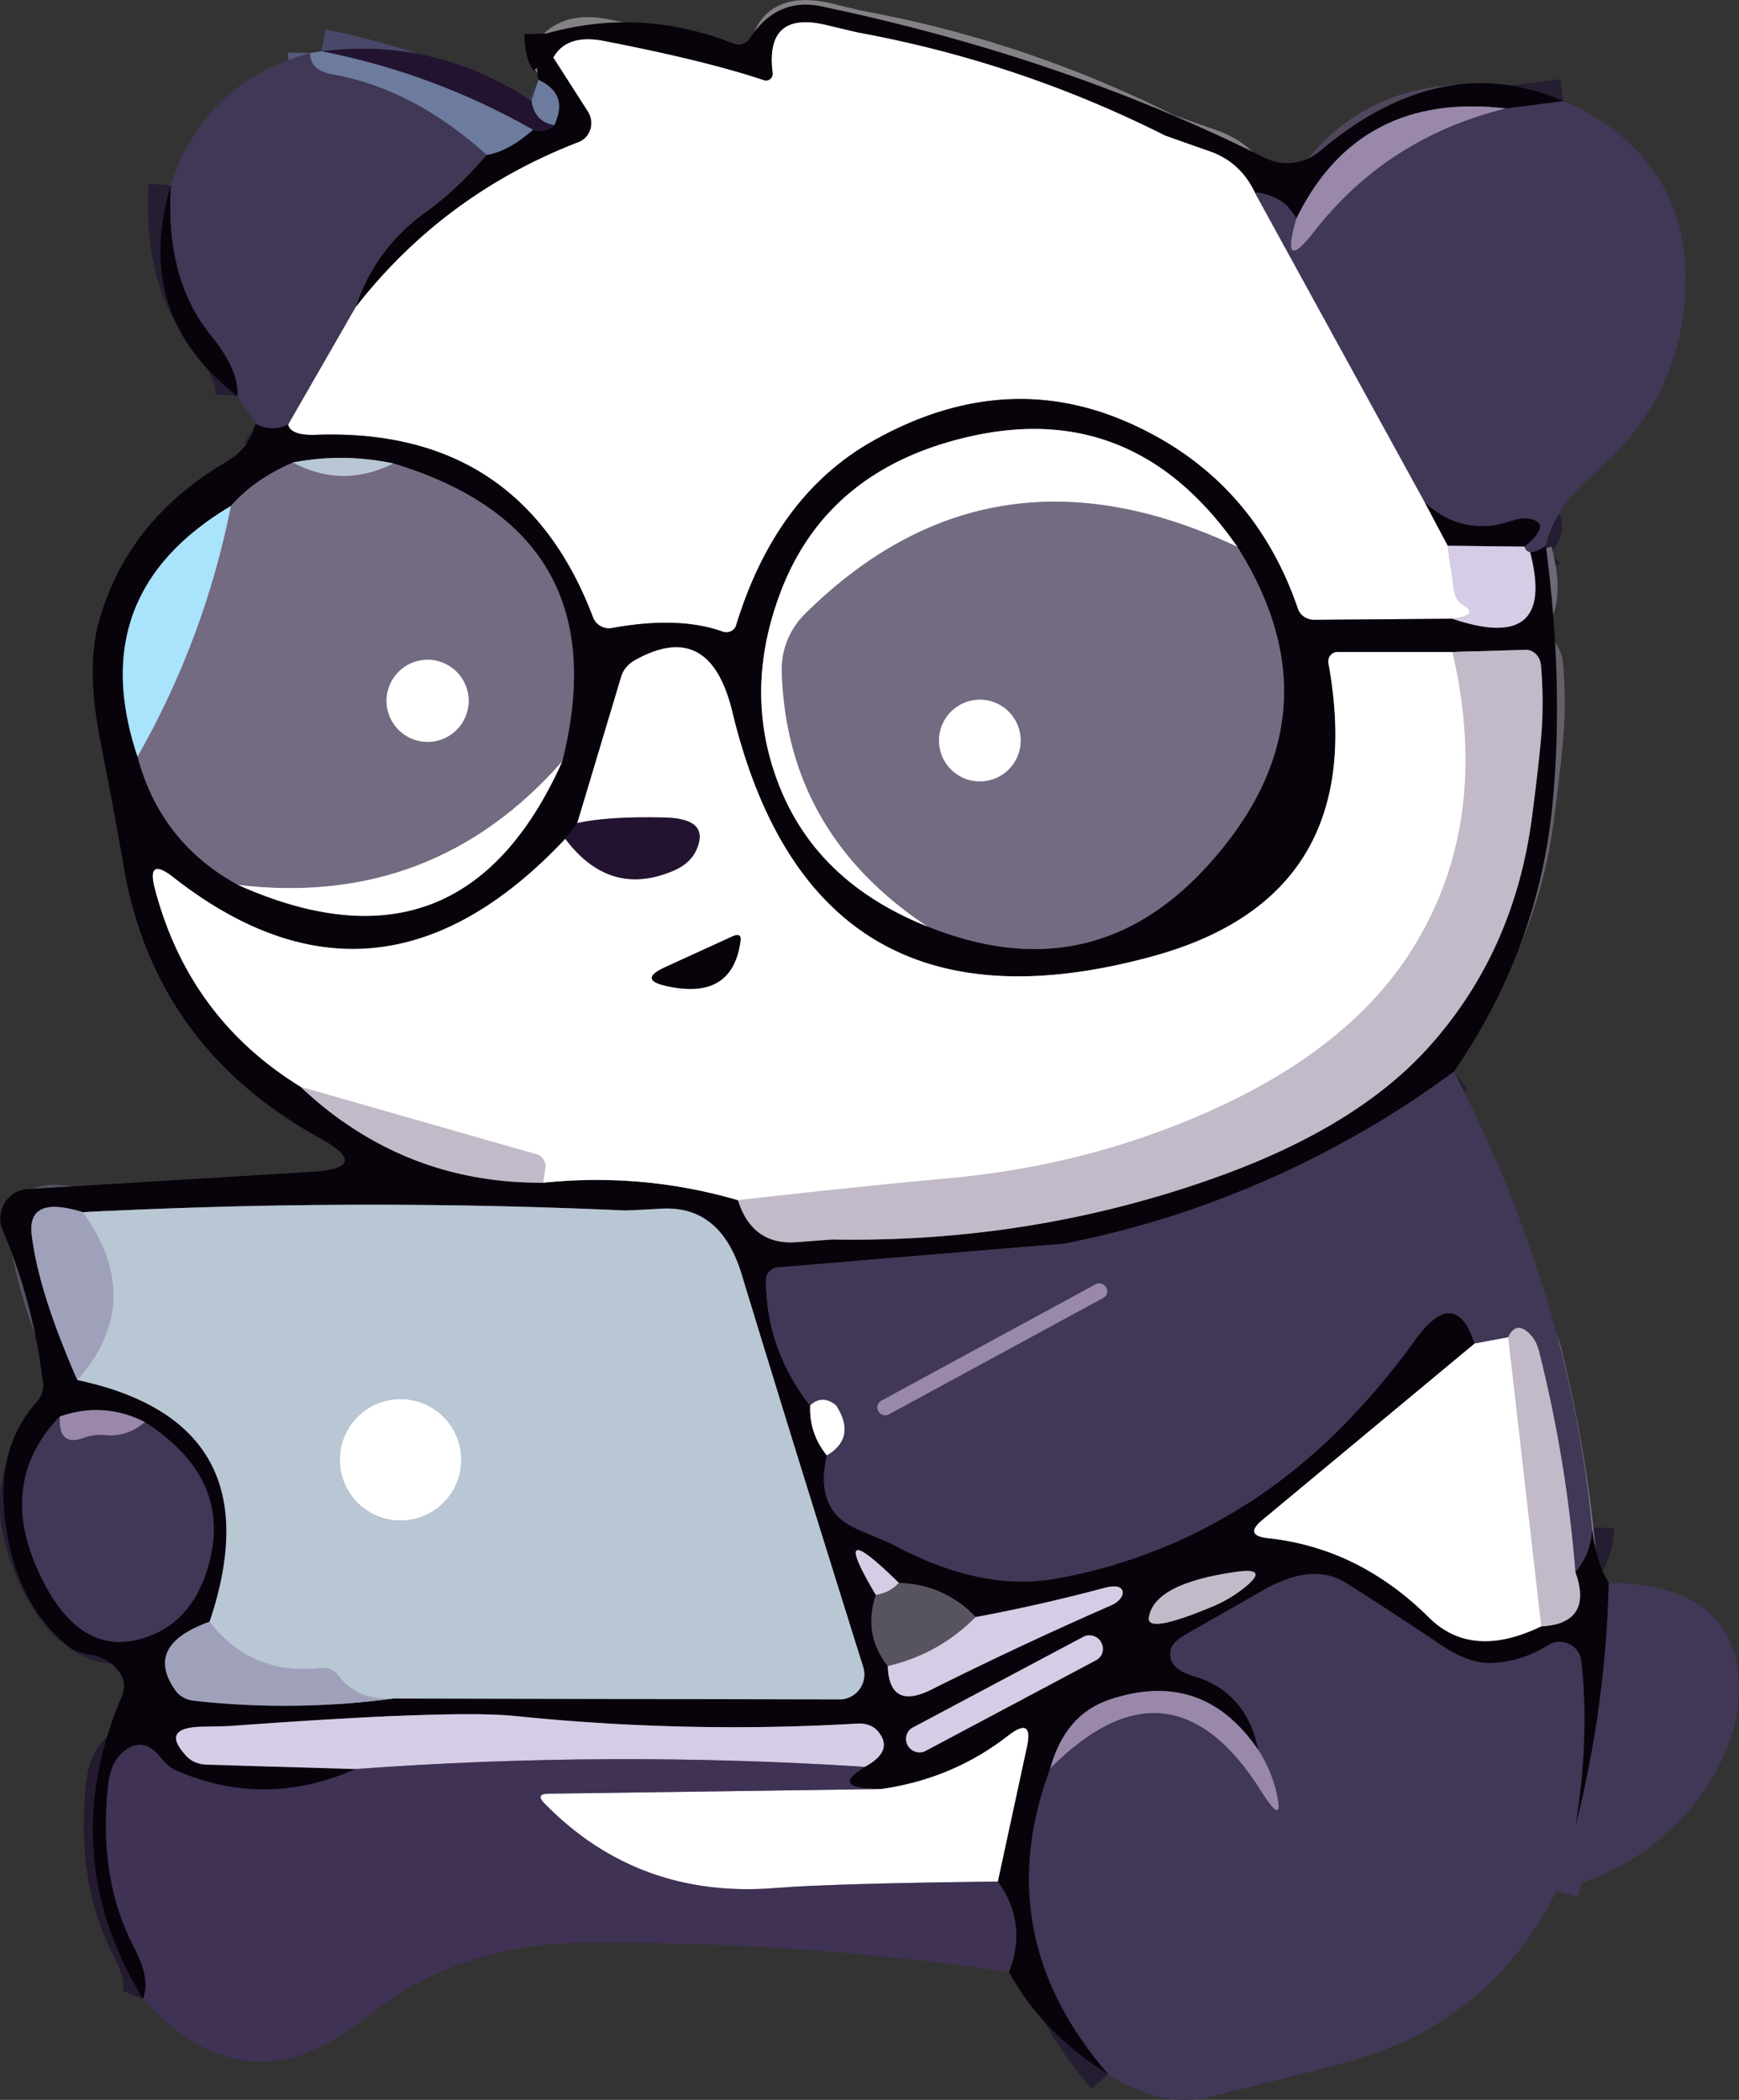 <svg xmlns="http://www.w3.org/2000/svg" version="1.1" viewBox="39.01 30.4 78.41 94.65">
<rect x="39.01" y="30.4" width="78.41" height="94.65" fill="#333333" stroke="none"/>
<g stroke-width="2.00" fill="none" stroke-linecap="butt">
<path stroke="#251d31" vector-effect="non-scaling-stroke" d="   M 109.50 34.96   L 106.91 35.29"/>
<path stroke="#51465b" vector-effect="non-scaling-stroke" d="   M 106.91 35.29   Q 100.28 34.51 97.46 40.25"/>
<path stroke="#251d31" vector-effect="non-scaling-stroke" d="   M 97.46 40.25   Q 96.91 39.22 95.59 39.08"/>
<path stroke="#848185" vector-effect="non-scaling-stroke" d="   M 95.59 39.08   Q 94.95 37.72 93.58 37.23   Q 91.58 36.53 91.52 36.50   Q 84.97 33.21 77.76 31.88   Q 77.64 31.86 76.27 31.53   Q 73.50 30.87 73.85 33.68   A 0.31 0.30 -85.4 0 1 73.46 34.02   Q 70.84 33.14 66.25 32.25   Q 64.56 31.92 63.96 33.00"/>
<path stroke="#08030b" vector-effect="non-scaling-stroke" d="   M 63.96 33.00   Q 63.68 32.97 63.65 31.91"/>
<path stroke="#251d31" vector-effect="non-scaling-stroke" d="   M 108.71 55.00   Q 108.40 55.25 108.00 55.29"/>
<path stroke="#8c829f" vector-effect="non-scaling-stroke" d="   M 108.00 55.29   Q 107.79 55.25 107.75 55.04"/>
<path stroke="#251d31" vector-effect="non-scaling-stroke" d="   M 107.75 55.04   Q 109.05 53.96 107.93 53.78   Q 107.61 53.73 107.10 53.90   Q 104.96 54.59 103.25 53.04"/>
<path stroke="#6d6081" vector-effect="non-scaling-stroke" d="   M 106.91 35.29   Q 101.58 36.60 98.28 40.82   Q 96.72 42.82 97.46 40.25"/>
<path stroke="#251d31" vector-effect="non-scaling-stroke" d="   M 55.04 44.25   Q 55.91 41.60 58.21 39.95   Q 59.56 38.98 60.96 37.38"/>
<path stroke="#3b3f55" vector-effect="non-scaling-stroke" d="   M 60.96 37.38   Q 61.93 37.23 63.04 36.25"/>
<path stroke="#150c1e" vector-effect="non-scaling-stroke" d="   M 63.04 36.25   Q 63.65 36.40 64.00 36.04"/>
<path stroke="#3b3f55" vector-effect="non-scaling-stroke" d="   M 64.00 36.04   Q 64.67 34.65 63.29 34.00"/>
<path stroke="#a09bab" vector-effect="non-scaling-stroke" d="   M 95.59 39.08   L 103.25 53.04"/>
<path stroke="#848185" vector-effect="non-scaling-stroke" d="   M 103.25 53.04   L 104.29 55.00"/>
<path stroke="#ebe6f3" vector-effect="non-scaling-stroke" d="   M 104.29 55.00   L 104.56 57.01   A 0.92 0.79 -81.1 0 0 104.95 57.64   Q 105.78 58.14 104.50 58.29"/>
<path stroke="#848185" vector-effect="non-scaling-stroke" d="   M 104.50 58.29   L 98.27 58.34   A 0.80 0.73 -8.6 0 1 97.53 57.84   Q 95.53 51.99 90.00 49.50   Q 84.28 46.92 78.31 50.31   Q 73.98 52.78 72.20 58.59   A 0.48 0.45 18.7 0 1 71.59 58.87   Q 69.61 58.16 66.60 58.71   A 0.77 0.77 74.3 0 1 65.75 58.23   Q 62.49 49.66 53.25 50.00   Q 52.12 50.04 52.00 49.54"/>
<path stroke="#a09bab" vector-effect="non-scaling-stroke" d="   M 52.00 49.54   L 55.04 44.25"/>
<path stroke="#848185" vector-effect="non-scaling-stroke" d="   M 55.04 44.25   Q 59.01 39.15 65.10 36.80   A 0.95 0.91 62.8 0 0 65.51 35.42   L 63.96 33.00"/>
<path stroke="#706879" vector-effect="non-scaling-stroke" d="   M 107.75 55.04   L 104.29 55.00"/>
<path stroke="#706879" vector-effect="non-scaling-stroke" d="   M 104.50 58.29   Q 109.19 59.87 108.00 55.29"/>
<path stroke="#251d31" vector-effect="non-scaling-stroke" d="   M 104.57 78.70   Q 96.66 84.53 87.00 86.46"/>
<path stroke="#251d31" vector-effect="non-scaling-stroke" d="   M 87.00 86.46   L 74.06 87.53   A 0.57 0.54 -2.9 0 0 73.55 88.07   Q 73.55 91.22 75.54 93.75"/>
<path stroke="#848185" vector-effect="non-scaling-stroke" d="   M 75.54 93.75   Q 75.49 95.01 76.29 96.00"/>
<path stroke="#251d31" vector-effect="non-scaling-stroke" d="   M 76.29 96.00   Q 75.73 98.51 77.66 99.32   Q 79.03 99.90 79.15 99.96   Q 83.20 102.16 86.56 101.56   Q 96.29 99.85 102.81 90.81   Q 104.62 88.30 105.50 90.96"/>
<path stroke="#848185" vector-effect="non-scaling-stroke" d="   M 105.50 90.96   L 95.92 98.92   Q 95.09 99.61 96.17 99.73   Q 100.28 100.17 103.44 103.31   Q 105.36 105.22 108.50 103.71"/>
<path stroke="#655f6a" vector-effect="non-scaling-stroke" d="   M 108.50 103.71   Q 110.87 103.57 110.04 101.25"/>
<path stroke="#251d31" vector-effect="non-scaling-stroke" d="   M 110.04 101.25   Q 110.76 100.39 110.79 99.25"/>
<path stroke="#251d31" vector-effect="non-scaling-stroke" d="   M 111.55 101.74   Q 111.41 107.39 110.04 112.75"/>
<path stroke="#251d31" vector-effect="non-scaling-stroke" d="   M 110.04 112.75   Q 110.69 108.75 110.31 105.28   A 0.98 0.97 71.1 0 0 108.83 104.55   Q 107.62 105.30 106.29 105.36   Q 105.23 105.40 103.94 104.52   Q 101.99 103.20 99.70 101.75   Q 98.20 100.81 96.01 102.06   L 92.47 104.08   A 1.23 0.42 -24.6 0 0 91.81 104.71   Q 91.59 105.58 92.81 105.94   Q 95.22 106.64 95.75 109.29"/>
<path stroke="#51465b" vector-effect="non-scaling-stroke" d="   M 95.75 109.29   Q 93.25 105.60 89.04 107.01   Q 87.04 107.68 86.37 110.10"/>
<path stroke="#251d31" vector-effect="non-scaling-stroke" d="   M 86.37 110.10   Q 83.55 117.63 88.98 123.89"/>
<path stroke="#241b30" vector-effect="non-scaling-stroke" d="   M 84.50 119.29   Q 85.36 117.08 84.00 115.21"/>
<path stroke="#848185" vector-effect="non-scaling-stroke" d="   M 84.00 115.21   L 85.31 109.15   Q 85.62 107.74 84.46 108.64   Q 81.97 110.58 78.75 111.04"/>
<path stroke="#241b30" vector-effect="non-scaling-stroke" d="   M 78.75 111.04   Q 76.32 111.05 78.00 110.04"/>
<path stroke="#706879" vector-effect="non-scaling-stroke" d="   M 78.00 110.04   Q 79.37 109.30 78.56 108.40   A 1.19 0.92 -18.2 0 0 77.69 108.09   Q 69.96 108.54 62.25 107.75   Q 59.45 107.46 49.37 108.20   Q 49.24 108.21 48.13 108.23   Q 46.18 108.27 47.45 109.59   A 1.38 1.06 -15.8 0 0 48.32 109.94   L 55.04 110.14"/>
<path stroke="#241b30" vector-effect="non-scaling-stroke" d="   M 55.04 110.14   Q 50.97 111.94 46.96 110.21   Q 46.59 110.05 46.22 109.58   Q 45.45 108.62 44.55 109.38   Q 44.00 109.85 43.89 110.83   Q 43.42 115.06 45.06 118.19   Q 45.81 119.61 45.46 120.50"/>
<path stroke="#57597b" vector-effect="non-scaling-stroke" d="   M 53.00 32.79   Q 52.98 33.57 54.00 33.75   Q 57.64 34.39 60.96 37.38"/>
<path stroke="#251d31" vector-effect="non-scaling-stroke" d="   M 52.00 49.54   Q 51.22 49.89 50.54 49.50"/>
<path stroke="#251d31" vector-effect="non-scaling-stroke" d="   M 49.71 48.25   Q 49.80 47.09 48.50 45.50   Q 46.45 42.97 46.71 38.75"/>
<path stroke="#484868" vector-effect="non-scaling-stroke" d="   M 62.98 34.95   Q 63.12 35.89 64.00 36.04"/>
<path stroke="#484868" vector-effect="non-scaling-stroke" d="   M 63.04 36.25   Q 58.57 33.71 53.50 32.71"/>
<path stroke="#9f99aa" vector-effect="non-scaling-stroke" d="   M 84.00 115.21   Q 76.40 115.30 74.00 115.50   Q 67.79 116.01 63.56 111.69   Q 63.14 111.26 63.73 111.25   L 78.75 111.04"/>
<path stroke="#e1dde4" vector-effect="non-scaling-stroke" d="   M 108.50 103.71   L 107.01 90.68"/>
<path stroke="#a09bab" vector-effect="non-scaling-stroke" d="   M 76.71 93.75   Q 76.09 93.24 75.54 93.75"/>
<path stroke="#8b7f9d" vector-effect="non-scaling-stroke" d="   M 78.00 110.04   Q 66.48 109.30 55.04 110.14"/>
<path stroke="#413757" vector-effect="non-scaling-stroke" d="   M 110.04 112.75   L 109.19 115.63"/>
<path stroke="#6d6081" vector-effect="non-scaling-stroke" d="   M 86.37 110.10   Q 91.80 104.65 95.88 111.14   Q 96.94 112.81 96.56 111.19   Q 96.32 110.17 95.75 109.29"/>
<path stroke="#827990" vector-effect="non-scaling-stroke" d="   M 110.04 101.25   Q 109.64 96.24 108.42 91.38   Q 108.30 90.88 108.05 90.60   Q 107.39 89.87 107.01 90.68"/>
<path stroke="#a09bab" vector-effect="non-scaling-stroke" d="   M 107.01 90.68   L 105.50 90.96"/>
<path stroke="#a09bab" vector-effect="non-scaling-stroke" d="   M 76.29 96.00   Q 77.64 95.20 76.71 93.75"/>
<path stroke="#413757" vector-effect="non-scaling-stroke" d="   M 76.71 93.75   Q 81.69 90.68 86.75 87.75   Q 87.58 87.27 87.00 86.46"/>
<path stroke="#3e3746" vector-effect="non-scaling-stroke" d="   M 80.83 72.16   Q 88.25 75.13 93.44 69.44   Q 99.61 62.67 94.80 55.05"/>
<path stroke="#848185" vector-effect="non-scaling-stroke" d="   M 94.80 55.05   Q 90.20 48.42 82.81 50.06   Q 76.24 51.52 74.15 57.24   Q 72.53 61.66 74.12 65.75   Q 75.83 70.17 80.83 72.16"/>
<path stroke="#b9b5c0" vector-effect="non-scaling-stroke" d="   M 94.80 55.05   Q 83.66 49.80 75.30 58.08   A 3.52 3.51 -23.4 0 0 74.26 60.69   Q 74.49 67.96 80.83 72.16"/>
<path stroke="#3e3746" vector-effect="non-scaling-stroke" d="   M 52.21 51.25   Q 50.46 52.01 49.42 53.21"/>
<path stroke="#597384" vector-effect="non-scaling-stroke" d="   M 49.42 53.21   Q 42.75 57.16 45.21 64.50"/>
<path stroke="#3e3746" vector-effect="non-scaling-stroke" d="   M 45.21 64.50   Q 46.25 68.39 49.75 70.29"/>
<path stroke="#848185" vector-effect="non-scaling-stroke" d="   M 49.75 70.29   Q 59.85 74.80 64.36 64.72"/>
<path stroke="#3e3746" vector-effect="non-scaling-stroke" d="   M 64.36 64.72   Q 66.97 54.39 56.75 51.29"/>
<path stroke="#616570" vector-effect="non-scaling-stroke" d="   M 56.75 51.29   Q 54.46 50.81 52.21 51.25"/>
<path stroke="#9699ab" vector-effect="non-scaling-stroke" d="   M 56.75 51.29   Q 54.47 52.44 52.21 51.25"/>
<path stroke="#b9b5c0" vector-effect="non-scaling-stroke" d="   M 64.36 64.72   Q 58.55 71.33 49.75 70.29"/>
<path stroke="#8fa7bf" vector-effect="non-scaling-stroke" d="   M 45.21 64.50   Q 48.22 59.22 49.42 53.21"/>
<path stroke="#150c1e" vector-effect="non-scaling-stroke" d="   M 65.04 67.50   L 64.50 68.21"/>
<path stroke="#848185" vector-effect="non-scaling-stroke" d="   M 64.50 68.21   Q 56.06 77.18 46.82 69.94   Q 45.60 68.99 46.00 70.48   Q 47.53 76.29 52.57 79.39"/>
<path stroke="#655f6a" vector-effect="non-scaling-stroke" d="   M 52.57 79.39   Q 57.19 83.75 63.50 83.71"/>
<path stroke="#848185" vector-effect="non-scaling-stroke" d="   M 63.50 83.71   Q 68.01 83.25 72.29 84.50"/>
<path stroke="#655f6a" vector-effect="non-scaling-stroke" d="   M 72.29 84.50   Q 72.93 86.54 74.93 86.39   Q 76.49 86.27 76.57 86.27   Q 85.72 86.43 94.12 83.37   Q 100.24 81.13 103.40 77.63   Q 107.29 73.33 108.09 67.20   Q 108.37 65.03 108.48 63.82   Q 108.64 62.14 108.49 60.39   A 0.76 0.67 86.2 0 0 107.78 59.69   L 104.50 59.79"/>
<path stroke="#848185" vector-effect="non-scaling-stroke" d="   M 104.50 59.79   L 99.31 59.79   A 0.43 0.41 84.2 0 0 98.91 60.30   Q 100.82 70.80 91.00 73.50   Q 75.70 77.70 72.03 62.49   Q 71.01 58.26 67.62 60.17   A 1.32 1.19 -8.7 0 0 67.02 60.90   L 65.04 67.50"/>
<path stroke="#e1dde4" vector-effect="non-scaling-stroke" d="   M 104.50 59.79   Q 106.30 67.53 102.61 73.31   Q 99.79 77.71 93.52 80.50   Q 88.09 82.91 82.00 83.49   Q 77.14 83.94 72.29 84.50"/>
<path stroke="#e1dde4" vector-effect="non-scaling-stroke" d="   M 63.50 83.71   L 63.60 83.05   A 0.56 0.55 -78.3 0 0 63.20 82.43   L 52.57 79.39"/>
<path stroke="#918a98" vector-effect="non-scaling-stroke" d="   M 64.50 68.21   Q 66.50 70.87 69.37 69.65   Q 70.16 69.32 70.44 68.64   Q 70.99 67.30 69.00 67.25   Q 66.42 67.19 65.04 67.50"/>
<path stroke="#545263" vector-effect="non-scaling-stroke" d="   M 42.75 85.04   Q 40.22 84.25 40.44 86.06   Q 40.75 88.65 42.50 92.60"/>
<path stroke="#616570" vector-effect="non-scaling-stroke" d="   M 42.50 92.60   Q 51.47 94.53 48.46 103.50"/>
<path stroke="#545263" vector-effect="non-scaling-stroke" d="   M 48.46 103.50   Q 45.47 104.56 46.93 106.61   A 1.24 1.09 -12.6 0 0 47.75 107.06   Q 52.25 107.56 56.75 106.96"/>
<path stroke="#616570" vector-effect="non-scaling-stroke" d="   M 56.75 106.96   L 76.86 107.00   A 1.13 1.12 81.3 0 0 77.93 105.53   Q 75.18 96.79 72.44 87.81   Q 71.50 84.74 68.85 84.88   Q 67.27 84.97 67.14 84.96   Q 54.94 84.41 42.75 85.04"/>
<path stroke="#acb4c7" vector-effect="non-scaling-stroke" d="   M 56.75 106.96   Q 55.10 107.05 54.27 105.93   A 0.89 0.79 66.1 0 0 53.50 105.58   Q 50.36 105.95 48.46 103.50"/>
<path stroke="#acb4c7" vector-effect="non-scaling-stroke" d="   M 42.50 92.60   Q 45.62 89.06 42.75 85.04"/>
<path stroke="#251d31" vector-effect="non-scaling-stroke" d="   M 41.71 94.25   Q 38.88 97.18 40.75 101.25   Q 42.52 105.10 45.40 104.26   Q 47.62 103.62 48.38 101.06   Q 49.57 97.08 45.54 94.50"/>
<path stroke="#51465b" vector-effect="non-scaling-stroke" d="   M 45.54 94.50   Q 43.68 93.56 41.71 94.25"/>
<path stroke="#6d6081" vector-effect="non-scaling-stroke" d="   M 45.54 94.50   Q 44.76 95.19 43.73 95.09   Q 43.25 95.04 42.80 95.21   Q 41.62 95.64 41.71 94.25"/>
<path stroke="#302c35" vector-effect="non-scaling-stroke" d="   M 78.50 102.29   Q 77.91 104.06 79.04 105.50"/>
<path stroke="#706879" vector-effect="non-scaling-stroke" d="   M 79.04 105.50   Q 79.11 107.51 81.02 106.55   Q 85.02 104.55 89.11 102.76   A 0.73 0.42 -23.4 0 0 89.61 102.08   Q 89.48 101.79 88.75 101.99   Q 85.90 102.75 83.00 103.29"/>
<path stroke="#302c35" vector-effect="non-scaling-stroke" d="   M 83.00 103.29   Q 81.59 101.81 79.54 101.75"/>
<path stroke="#706879" vector-effect="non-scaling-stroke" d="   M 79.54 101.75   Q 76.27 98.54 78.50 102.29"/>
<path stroke="#9890a3" vector-effect="non-scaling-stroke" d="   M 79.54 101.75   Q 79.12 102.20 78.50 102.29"/>
<path stroke="#9890a3" vector-effect="non-scaling-stroke" d="   M 83.00 103.29   Q 81.35 104.96 79.04 105.50"/>
<path stroke="#655f6a" vector-effect="non-scaling-stroke" d="   M 93.74 102.79   Q 94.47 102.48 95.10 101.98   Q 96.29 101.03 94.75 101.25   Q 91.05 101.77 90.81 103.31   Q 90.70 104.07 93.74 102.79"/>
<path stroke="#706879" vector-effect="non-scaling-stroke" d="   M 88.652 104.413   A 0.58 0.58 0.0 0 0 87.868 104.173   L 80.169 108.267   A 0.58 0.58 0.0 0 0 79.929 109.052   L 79.948 109.087   A 0.58 0.58 0.0 0 0 80.732 109.327   L 88.431 105.233   A 0.58 0.58 0.0 0 0 88.671 104.448   L 88.652 104.413"/>
<path stroke="#b9b5c0" vector-effect="non-scaling-stroke" d="   M 60.14 61.99   A 1.85 1.85 0.0 0 0 58.29 60.14   A 1.85 1.85 0.0 0 0 56.44 61.99   A 1.85 1.85 0.0 0 0 58.29 63.84   A 1.85 1.85 0.0 0 0 60.14 61.99"/>
<path stroke="#b9b5c0" vector-effect="non-scaling-stroke" d="   M 85.03 63.78   A 1.84 1.84 0.0 0 0 83.19 61.94   A 1.84 1.84 0.0 0 0 81.35 63.78   A 1.84 1.84 0.0 0 0 83.19 65.62   A 1.84 1.84 0.0 0 0 85.03 63.78"/>
<path stroke="#848185" vector-effect="non-scaling-stroke" d="   M 69.00 74.83   Q 72.04 75.54 72.40 72.80   Q 72.45 72.42 72.03 72.61   L 68.99 74.00   Q 67.80 74.55 69.00 74.83"/>
<path stroke="#6d6081" vector-effect="non-scaling-stroke" d="   M 88.873 88.416   A 0.33 0.33 0.0 0 0 88.425 88.283   L 78.741 93.542   A 0.33 0.33 0.0 0 0 78.608 93.989   L 78.627 94.024   A 0.33 0.33 0.0 0 0 79.075 94.157   L 88.759 88.898   A 0.33 0.33 0.0 0 0 88.892 88.451   L 88.873 88.416"/>
<path stroke="#dce3ea" vector-effect="non-scaling-stroke" d="   M 59.80 96.20   A 2.73 2.73 0.0 0 0 57.07 93.47   A 2.73 2.73 0.0 0 0 54.34 96.20   A 2.73 2.73 0.0 0 0 57.07 98.93   A 2.73 2.73 0.0 0 0 59.80 96.20"/>
</g>
<path fill="#08030b" d="   M 109.50 34.96   L 106.91 35.29   Q 100.28 34.51 97.46 40.25   Q 96.91 39.22 95.59 39.08   Q 94.95 37.72 93.58 37.23   Q 91.58 36.53 91.52 36.50   Q 84.97 33.21 77.76 31.88   Q 77.64 31.86 76.27 31.53   Q 73.50 30.87 73.85 33.68   A 0.31 0.30 -85.4 0 1 73.46 34.02   Q 70.84 33.14 66.25 32.25   Q 64.56 31.92 63.96 33.00   Q 63.68 32.97 63.65 31.91   Q 67.91 30.71 72.10 32.37   A 0.62 0.58 -61.7 0 0 72.82 32.13   Q 74.04 30.26 76.06 30.69   Q 87.01 32.99 96.03 37.51   A 2.28 2.27 -51.5 0 0 98.51 37.22   Q 104.03 32.57 109.50 34.96   Z"/>
<path fill="#ffffff" d="   M 95.59 39.08   L 103.25 53.04   L 104.29 55.00   L 104.56 57.01   A 0.92 0.79 -81.1 0 0 104.95 57.64   Q 105.78 58.14 104.50 58.29   L 98.27 58.34   A 0.80 0.73 -8.6 0 1 97.53 57.84   Q 95.53 51.99 90.00 49.50   Q 84.28 46.92 78.31 50.31   Q 73.98 52.78 72.20 58.59   A 0.48 0.45 18.7 0 1 71.59 58.87   Q 69.61 58.16 66.60 58.71   A 0.77 0.77 74.3 0 1 65.75 58.23   Q 62.49 49.66 53.25 50.00   Q 52.12 50.04 52.00 49.54   L 55.04 44.25   Q 59.01 39.15 65.10 36.80   A 0.95 0.91 62.8 0 0 65.51 35.42   L 63.96 33.00   Q 64.56 31.92 66.25 32.25   Q 70.84 33.14 73.46 34.02   A 0.31 0.30 -85.4 0 0 73.85 33.68   Q 73.50 30.87 76.27 31.53   Q 77.64 31.86 77.76 31.88   Q 84.97 33.21 91.52 36.50   Q 91.58 36.53 93.58 37.23   Q 94.95 37.72 95.59 39.08   Z"/>
<path fill="#08030b" d="   M 63.65 31.91   Q 63.68 32.97 63.96 33.00   L 65.51 35.42   A 0.95 0.91 62.8 0 1 65.10 36.80   Q 59.01 39.15 55.04 44.25   Q 55.91 41.60 58.21 39.95   Q 59.56 38.98 60.96 37.38   Q 61.93 37.23 63.04 36.25   Q 63.65 36.40 64.00 36.04   Q 64.67 34.65 63.29 34.00   Q 63.08 33.27 63.65 31.91   Z"/>
<path fill="#221430" d="   M 62.98 34.95   Q 63.12 35.89 64.00 36.04   Q 63.65 36.40 63.04 36.25   Q 58.57 33.71 53.50 32.71   Q 58.63 32.07 62.98 34.95   Z"/>
<path fill="#413757" d="   M 53.00 32.79   Q 52.98 33.57 54.00 33.75   Q 57.64 34.39 60.96 37.38   Q 59.56 38.98 58.21 39.95   Q 55.91 41.60 55.04 44.25   L 52.00 49.54   Q 51.22 49.89 50.54 49.50   L 49.71 48.25   Q 49.80 47.09 48.50 45.50   Q 46.45 42.97 46.71 38.75   Q 48.21 34.09 53.00 32.79   Z"/>
<path fill="#6d7b9f" d="   M 53.00 32.79   L 53.50 32.71   Q 58.57 33.71 63.04 36.25   Q 61.93 37.23 60.96 37.38   Q 57.64 34.39 54.00 33.75   Q 52.98 33.57 53.00 32.79   Z"/>
<path fill="#6d7b9f" d="   M 63.29 34.00   Q 64.67 34.65 64.00 36.04   Q 63.12 35.89 62.98 34.95   L 63.29 34.00   Z"/>
<path fill="#9988aa" d="   M 106.91 35.29   Q 101.58 36.60 98.28 40.82   Q 96.72 42.82 97.46 40.25   Q 100.28 34.51 106.91 35.29   Z"/>
<path fill="#413757" d="   M 106.91 35.29   L 109.50 34.96   Q 112.03 36.00 113.55 38.08   Q 114.95 40.00 115.00 42.72   Q 115.11 48.11 110.94 51.69   Q 109.09 53.28 108.71 55.00   Q 108.40 55.25 108.00 55.29   Q 107.79 55.25 107.75 55.04   Q 109.05 53.96 107.93 53.78   Q 107.61 53.73 107.10 53.90   Q 104.96 54.59 103.25 53.04   L 95.59 39.08   Q 96.91 39.22 97.46 40.25   Q 96.72 42.82 98.28 40.82   Q 101.58 36.60 106.91 35.29   Z"/>
<path fill="#08030b" d="   M 46.71 38.75   Q 46.45 42.97 48.50 45.50   Q 49.80 47.09 49.71 48.25   Q 44.97 44.60 46.71 38.75   Z"/>
<path fill="#08030b" d="   M 104.50 58.29   Q 109.19 59.87 108.00 55.29   Q 108.40 55.25 108.71 55.00   Q 109.54 61.32 109.00 66.75   Q 108.36 73.18 104.57 78.70   Q 96.66 84.53 87.00 86.46   L 74.06 87.53   A 0.57 0.54 -2.9 0 0 73.55 88.07   Q 73.55 91.22 75.54 93.75   Q 75.49 95.01 76.29 96.00   Q 75.73 98.51 77.66 99.32   Q 79.03 99.90 79.15 99.96   Q 83.20 102.16 86.56 101.56   Q 96.29 99.85 102.81 90.81   Q 104.62 88.30 105.50 90.96   L 95.92 98.92   Q 95.09 99.61 96.17 99.73   Q 100.28 100.17 103.44 103.31   Q 105.36 105.22 108.50 103.71   Q 110.87 103.57 110.04 101.25   Q 110.76 100.39 110.79 99.25   Q 110.98 100.84 111.55 101.74   Q 111.41 107.39 110.04 112.75   Q 110.69 108.75 110.31 105.28   A 0.98 0.97 71.1 0 0 108.83 104.55   Q 107.62 105.30 106.29 105.36   Q 105.23 105.40 103.94 104.52   Q 101.99 103.20 99.70 101.75   Q 98.20 100.81 96.01 102.06   L 92.47 104.08   A 1.23 0.42 -24.6 0 0 91.81 104.71   Q 91.59 105.58 92.81 105.94   Q 95.22 106.64 95.75 109.29   Q 93.25 105.60 89.04 107.01   Q 87.04 107.68 86.37 110.10   Q 83.55 117.63 88.98 123.89   Q 86.06 122.10 84.50 119.29   Q 85.36 117.08 84.00 115.21   L 85.31 109.15   Q 85.62 107.74 84.46 108.64   Q 81.97 110.58 78.75 111.04   Q 76.32 111.05 78.00 110.04   Q 79.37 109.30 78.56 108.40   A 1.19 0.92 -18.2 0 0 77.69 108.09   Q 69.96 108.54 62.25 107.75   Q 59.45 107.46 49.37 108.20   Q 49.24 108.21 48.13 108.23   Q 46.18 108.27 47.45 109.59   A 1.38 1.06 -15.8 0 0 48.32 109.94   L 55.04 110.14   Q 50.97 111.94 46.96 110.21   Q 46.59 110.05 46.22 109.58   Q 45.45 108.62 44.55 109.38   Q 44.00 109.85 43.89 110.83   Q 43.42 115.06 45.06 118.19   Q 45.81 119.61 45.46 120.50   Q 41.48 113.98 44.49 106.89   A 1.22 0.90 -52.4 0 0 44.51 105.97   Q 44.08 105.15 43.06 104.98   Q 42.46 104.88 42.16 104.65   Q 39.75 102.80 39.25 99.00   Q 38.81 95.67 40.65 93.61   A 1.18 1.00 -30.3 0 0 40.95 92.76   Q 40.52 89.11 39.13 85.85   A 1.34 1.31 76.7 0 1 40.24 84.00   L 53.05 83.22   Q 55.88 83.05 53.41 81.69   Q 46.01 77.60 44.60 69.53   Q 44.12 66.75 43.57 63.99   Q 42.88 60.59 43.45 58.49   Q 44.72 53.85 49.21 51.22   Q 50.25 50.61 50.54 49.50   Q 51.22 49.89 52.00 49.54   Q 52.12 50.04 53.25 50.00   Q 62.49 49.66 65.75 58.23   A 0.77 0.77 74.3 0 0 66.60 58.71   Q 69.61 58.16 71.59 58.87   A 0.48 0.45 18.7 0 0 72.20 58.59   Q 73.98 52.78 78.31 50.31   Q 84.28 46.92 90.00 49.50   Q 95.53 51.99 97.53 57.84   A 0.80 0.73 -8.6 0 0 98.27 58.34   L 104.50 58.29   Z   M 80.83 72.16   Q 88.25 75.13 93.44 69.44   Q 99.61 62.67 94.80 55.05   Q 90.20 48.42 82.81 50.06   Q 76.24 51.52 74.15 57.24   Q 72.53 61.66 74.12 65.75   Q 75.83 70.17 80.83 72.16   Z   M 52.21 51.25   Q 50.46 52.01 49.42 53.21   Q 42.75 57.16 45.21 64.50   Q 46.25 68.39 49.75 70.29   Q 59.85 74.80 64.36 64.72   Q 66.97 54.39 56.75 51.29   Q 54.46 50.81 52.21 51.25   Z   M 65.04 67.50   L 64.50 68.21   Q 56.06 77.18 46.82 69.94   Q 45.60 68.99 46.00 70.48   Q 47.53 76.29 52.57 79.39   Q 57.19 83.75 63.50 83.71   Q 68.01 83.25 72.29 84.50   Q 72.93 86.54 74.93 86.39   Q 76.49 86.27 76.57 86.27   Q 85.72 86.43 94.12 83.37   Q 100.24 81.13 103.40 77.63   Q 107.29 73.33 108.09 67.20   Q 108.37 65.03 108.48 63.82   Q 108.64 62.14 108.49 60.39   A 0.76 0.67 86.2 0 0 107.78 59.69   L 104.50 59.79   L 99.31 59.79   A 0.43 0.41 84.2 0 0 98.91 60.30   Q 100.82 70.80 91.00 73.50   Q 75.70 77.70 72.03 62.49   Q 71.01 58.26 67.62 60.17   A 1.32 1.19 -8.7 0 0 67.02 60.90   L 65.04 67.50   Z   M 42.75 85.04   Q 40.22 84.25 40.44 86.06   Q 40.75 88.65 42.50 92.60   Q 51.47 94.53 48.46 103.50   Q 45.47 104.56 46.93 106.61   A 1.24 1.09 -12.6 0 0 47.75 107.06   Q 52.25 107.56 56.75 106.96   L 76.86 107.00   A 1.13 1.12 81.3 0 0 77.93 105.53   Q 75.18 96.79 72.44 87.81   Q 71.50 84.74 68.85 84.88   Q 67.27 84.97 67.14 84.96   Q 54.94 84.41 42.75 85.04   Z   M 41.71 94.25   Q 38.88 97.18 40.75 101.25   Q 42.52 105.10 45.40 104.26   Q 47.62 103.62 48.38 101.06   Q 49.57 97.08 45.54 94.50   Q 43.68 93.56 41.71 94.25   Z   M 78.50 102.29   Q 77.91 104.06 79.04 105.50   Q 79.11 107.51 81.02 106.55   Q 85.02 104.55 89.11 102.76   A 0.73 0.42 -23.4 0 0 89.61 102.08   Q 89.48 101.79 88.75 101.99   Q 85.90 102.75 83.00 103.29   Q 81.59 101.81 79.54 101.75   Q 76.27 98.54 78.50 102.29   Z   M 93.74 102.79   Q 94.47 102.48 95.10 101.98   Q 96.29 101.03 94.75 101.25   Q 91.05 101.77 90.81 103.31   Q 90.70 104.07 93.74 102.79   Z   M 88.652 104.413   A 0.58 0.58 0.0 0 0 87.868 104.173   L 80.169 108.267   A 0.58 0.58 0.0 0 0 79.929 109.052   L 79.948 109.087   A 0.58 0.58 0.0 0 0 80.732 109.327   L 88.431 105.233   A 0.58 0.58 0.0 0 0 88.671 104.448   L 88.652 104.413   Z"/>
<path fill="#ffffff" d="   M 94.80 55.05   Q 83.66 49.80 75.30 58.08   A 3.52 3.51 -23.4 0 0 74.26 60.69   Q 74.49 67.96 80.83 72.16   Q 75.83 70.17 74.12 65.75   Q 72.53 61.66 74.15 57.24   Q 76.24 51.52 82.81 50.06   Q 90.20 48.42 94.80 55.05   Z"/>
<path fill="#b9c6d4" d="   M 56.75 51.29   Q 54.47 52.44 52.21 51.25   Q 54.46 50.81 56.75 51.29   Z"/>
<path fill="#736b81" d="   M 52.21 51.25   Q 54.47 52.44 56.75 51.29   Q 66.97 54.39 64.36 64.72   Q 58.55 71.33 49.75 70.29   Q 46.25 68.39 45.21 64.50   Q 48.22 59.22 49.42 53.21   Q 50.46 52.01 52.21 51.25   Z   M 60.14 61.99   A 1.85 1.85 0.0 0 0 58.29 60.14   A 1.85 1.85 0.0 0 0 56.44 61.99   A 1.85 1.85 0.0 0 0 58.29 63.84   A 1.85 1.85 0.0 0 0 60.14 61.99   Z"/>
<path fill="#736b81" d="   M 94.80 55.05   Q 99.61 62.67 93.44 69.44   Q 88.25 75.13 80.83 72.16   Q 74.49 67.96 74.26 60.69   A 3.52 3.51 -23.4 0 1 75.30 58.08   Q 83.66 49.80 94.80 55.05   Z   M 85.03 63.78   A 1.84 1.84 0.0 0 0 83.19 61.94   A 1.84 1.84 0.0 0 0 81.35 63.78   A 1.84 1.84 0.0 0 0 83.19 65.62   A 1.84 1.84 0.0 0 0 85.03 63.78   Z"/>
<path fill="#08030b" d="   M 103.25 53.04   Q 104.96 54.59 107.10 53.90   Q 107.61 53.73 107.93 53.78   Q 109.05 53.96 107.75 55.04   L 104.29 55.00   L 103.25 53.04   Z"/>
<path fill="#aae3fc" d="   M 49.42 53.21   Q 48.22 59.22 45.21 64.50   Q 42.75 57.16 49.42 53.21   Z"/>
<path fill="#d7cce6" d="   M 104.29 55.00   L 107.75 55.04   Q 107.79 55.25 108.00 55.29   Q 109.19 59.87 104.50 58.29   Q 105.78 58.14 104.95 57.64   A 0.92 0.79 -81.1 0 1 104.56 57.01   L 104.29 55.00   Z"/>
<path fill="#ffffff" d="   M 104.50 59.79   Q 106.30 67.53 102.61 73.31   Q 99.79 77.71 93.52 80.50   Q 88.09 82.91 82.00 83.49   Q 77.14 83.94 72.29 84.50   Q 68.01 83.25 63.50 83.71   L 63.60 83.05   A 0.56 0.55 -78.3 0 0 63.20 82.43   L 52.57 79.39   Q 47.53 76.29 46.00 70.48   Q 45.60 68.99 46.82 69.94   Q 56.06 77.18 64.50 68.21   Q 66.50 70.87 69.37 69.65   Q 70.16 69.32 70.44 68.64   Q 70.99 67.30 69.00 67.25   Q 66.42 67.19 65.04 67.50   L 67.02 60.90   A 1.32 1.19 -8.7 0 1 67.62 60.17   Q 71.01 58.26 72.03 62.49   Q 75.70 77.70 91.00 73.50   Q 100.82 70.80 98.91 60.30   A 0.43 0.41 84.2 0 1 99.31 59.79   L 104.50 59.79   Z   M 69.00 74.83   Q 72.04 75.54 72.40 72.80   Q 72.45 72.42 72.03 72.61   L 68.99 74.00   Q 67.80 74.55 69.00 74.83   Z"/>
<path fill="#c2bac8" d="   M 72.29 84.50   Q 77.14 83.94 82.00 83.49   Q 88.09 82.91 93.52 80.50   Q 99.79 77.71 102.61 73.31   Q 106.30 67.53 104.50 59.79   L 107.78 59.69   A 0.76 0.67 86.2 0 1 108.49 60.39   Q 108.64 62.14 108.48 63.82   Q 108.37 65.03 108.09 67.20   Q 107.29 73.33 103.40 77.63   Q 100.24 81.13 94.12 83.37   Q 85.72 86.43 76.57 86.27   Q 76.49 86.27 74.93 86.39   Q 72.93 86.54 72.29 84.50   Z"/>
<circle fill="#ffffff" cx="58.29" cy="61.99" r="1.85"/>
<circle fill="#ffffff" cx="83.19" cy="63.78" r="1.84"/>
<path fill="#ffffff" d="   M 64.36 64.72   Q 59.85 74.80 49.75 70.29   Q 58.55 71.33 64.36 64.72   Z"/>
<path fill="#221430" d="   M 64.50 68.21   L 65.04 67.50   Q 66.42 67.19 69.00 67.25   Q 70.99 67.30 70.44 68.64   Q 70.16 69.32 69.37 69.65   Q 66.50 70.87 64.50 68.21   Z"/>
<path fill="#08030b" d="   M 69.00 74.83   Q 67.80 74.55 68.99 74.00   L 72.03 72.61   Q 72.45 72.42 72.40 72.80   Q 72.04 75.54 69.00 74.83   Z"/>
<path fill="#413757" d="   M 104.57 78.70   Q 109.81 88.88 110.79 99.25   Q 110.76 100.39 110.04 101.25   Q 109.64 96.24 108.42 91.38   Q 108.30 90.88 108.05 90.60   Q 107.39 89.87 107.01 90.68   L 105.50 90.96   Q 104.62 88.30 102.81 90.81   Q 96.29 99.85 86.56 101.56   Q 83.20 102.16 79.15 99.96   Q 79.03 99.90 77.66 99.32   Q 75.73 98.51 76.29 96.00   Q 77.64 95.20 76.71 93.75   Q 81.69 90.68 86.75 87.75   Q 87.58 87.27 87.00 86.46   Q 96.66 84.53 104.57 78.70   Z   M 88.873 88.416   A 0.33 0.33 0.0 0 0 88.425 88.283   L 78.741 93.542   A 0.33 0.33 0.0 0 0 78.608 93.989   L 78.627 94.024   A 0.33 0.33 0.0 0 0 79.075 94.157   L 88.759 88.898   A 0.33 0.33 0.0 0 0 88.892 88.451   L 88.873 88.416   Z"/>
<path fill="#c2bac8" d="   M 52.57 79.39   L 63.20 82.43   A 0.56 0.55 -78.3 0 1 63.60 83.05   L 63.50 83.71   Q 57.19 83.75 52.57 79.39   Z"/>
<path fill="#b9c6d4" d="   M 56.75 106.96   Q 55.10 107.05 54.27 105.93   A 0.89 0.79 66.1 0 0 53.50 105.58   Q 50.36 105.95 48.46 103.50   Q 51.47 94.53 42.50 92.60   Q 45.62 89.06 42.75 85.04   Q 54.94 84.41 67.14 84.96   Q 67.27 84.97 68.85 84.88   Q 71.50 84.74 72.44 87.81   Q 75.18 96.79 77.93 105.53   A 1.13 1.12 81.3 0 1 76.86 107.00   L 56.75 106.96   Z   M 59.80 96.20   A 2.73 2.73 0.0 0 0 57.07 93.47   A 2.73 2.73 0.0 0 0 54.34 96.20   A 2.73 2.73 0.0 0 0 57.07 98.93   A 2.73 2.73 0.0 0 0 59.80 96.20   Z"/>
<path fill="#9fa1ba" d="   M 42.75 85.04   Q 45.62 89.06 42.50 92.60   Q 40.75 88.65 40.44 86.06   Q 40.22 84.25 42.75 85.04   Z"/>
<path fill="#413757" d="   M 87.00 86.46   Q 87.58 87.27 86.75 87.75   Q 81.69 90.68 76.71 93.75   Q 76.09 93.24 75.54 93.75   Q 73.55 91.22 73.55 88.07   A 0.57 0.54 -2.9 0 1 74.06 87.53   L 87.00 86.46   Z"/>
<rect fill="#9988aa" x="-5.84" y="-0.35" transform="translate(83.75,91.22) rotate(-28.5)" width="11.68" height="0.70" rx="0.33"/>
<path fill="#c2bac8" d="   M 110.04 101.25   Q 110.87 103.57 108.50 103.71   L 107.01 90.68   Q 107.39 89.87 108.05 90.60   Q 108.30 90.88 108.42 91.38   Q 109.64 96.24 110.04 101.25   Z"/>
<path fill="#ffffff" d="   M 107.01 90.68   L 108.50 103.71   Q 105.36 105.22 103.44 103.31   Q 100.28 100.17 96.17 99.73   Q 95.09 99.61 95.92 98.92   L 105.50 90.96   L 107.01 90.68   Z"/>
<circle fill="#ffffff" cx="57.07" cy="96.20" r="2.73"/>
<path fill="#ffffff" d="   M 76.71 93.75   Q 77.64 95.20 76.29 96.00   Q 75.49 95.01 75.54 93.75   Q 76.09 93.24 76.71 93.75   Z"/>
<path fill="#9988aa" d="   M 45.54 94.50   Q 44.76 95.19 43.73 95.09   Q 43.25 95.04 42.80 95.21   Q 41.62 95.64 41.71 94.25   Q 43.68 93.56 45.54 94.50   Z"/>
<path fill="#413757" d="   M 41.71 94.25   Q 41.62 95.64 42.80 95.21   Q 43.25 95.04 43.73 95.09   Q 44.76 95.19 45.54 94.50   Q 49.57 97.08 48.38 101.06   Q 47.62 103.62 45.40 104.26   Q 42.52 105.10 40.75 101.25   Q 38.88 97.18 41.71 94.25   Z"/>
<path fill="#d7cce6" d="   M 79.54 101.75   Q 79.12 102.20 78.50 102.29   Q 76.27 98.54 79.54 101.75   Z"/>
<path fill="#c2bac8" d="   M 93.74 102.79   Q 90.70 104.07 90.81 103.31   Q 91.05 101.77 94.75 101.25   Q 96.29 101.03 95.10 101.98   Q 94.47 102.48 93.74 102.79   Z"/>
<path fill="#413757" d="   M 110.04 112.75   L 109.19 115.63   Q 106.19 121.63 99.67 123.37   Q 96.57 124.19 93.44 124.94   Q 91.40 125.42 88.98 123.89   Q 83.55 117.63 86.37 110.10   Q 91.80 104.65 95.88 111.14   Q 96.94 112.81 96.56 111.19   Q 96.32 110.17 95.75 109.29   Q 95.22 106.64 92.81 105.94   Q 91.59 105.58 91.81 104.71   A 1.23 0.42 -24.6 0 1 92.47 104.08   L 96.01 102.06   Q 98.20 100.81 99.70 101.75   Q 101.99 103.20 103.94 104.52   Q 105.23 105.40 106.29 105.36   Q 107.62 105.30 108.83 104.55   A 0.98 0.97 71.1 0 1 110.31 105.28   Q 110.69 108.75 110.04 112.75   Z"/>
<path fill="#58545f" d="   M 79.54 101.75   Q 81.59 101.81 83.00 103.29   Q 81.35 104.96 79.04 105.50   Q 77.91 104.06 78.50 102.29   Q 79.12 102.20 79.54 101.75   Z"/>
<path fill="#413757" d="   M 111.55 101.74   Q 116.65 101.81 117.31 105.38   Q 117.81 108.02 116.02 110.84   Q 113.76 114.39 109.19 115.63   L 110.04 112.75   Q 111.41 107.39 111.55 101.74   Z"/>
<path fill="#d7cce6" d="   M 79.04 105.50   Q 81.35 104.96 83.00 103.29   Q 85.90 102.75 88.75 101.99   Q 89.48 101.79 89.61 102.08   A 0.73 0.42 -23.4 0 1 89.11 102.76   Q 85.02 104.55 81.02 106.55   Q 79.11 107.51 79.04 105.50   Z"/>
<path fill="#9fa1ba" d="   M 48.46 103.50   Q 50.36 105.95 53.50 105.58   A 0.89 0.79 66.1 0 1 54.27 105.93   Q 55.10 107.05 56.75 106.96   Q 52.25 107.56 47.75 107.06   A 1.24 1.09 -12.6 0 1 46.93 106.61   Q 45.47 104.56 48.46 103.50   Z"/>
<rect fill="#d7cce6" x="-4.94" y="-0.60" transform="translate(84.30,106.75) rotate(-28.0)" width="9.88" height="1.20" rx="0.58"/>
<path fill="#9988aa" d="   M 95.75 109.29   Q 96.32 110.17 96.56 111.19   Q 96.94 112.81 95.88 111.14   Q 91.80 104.65 86.37 110.10   Q 87.04 107.68 89.04 107.01   Q 93.25 105.60 95.75 109.29   Z"/>
<path fill="#d7cce6" d="   M 78.00 110.04   Q 66.48 109.30 55.04 110.14   L 48.32 109.94   A 1.38 1.06 -15.8 0 1 47.45 109.59   Q 46.18 108.27 48.13 108.23   Q 49.24 108.21 49.37 108.20   Q 59.45 107.46 62.25 107.75   Q 69.96 108.54 77.69 108.09   A 1.19 0.92 -18.2 0 1 78.56 108.40   Q 79.37 109.30 78.00 110.04   Z"/>
<path fill="#ffffff" d="   M 84.00 115.21   Q 76.40 115.30 74.00 115.50   Q 67.79 116.01 63.56 111.69   Q 63.14 111.26 63.73 111.25   L 78.75 111.04   Q 81.97 110.58 84.46 108.64   Q 85.62 107.74 85.31 109.15   L 84.00 115.21   Z"/>
<path fill="#3f3254" d="   M 55.04 110.14   Q 66.48 109.30 78.00 110.04   Q 76.32 111.05 78.75 111.04   L 63.73 111.25   Q 63.14 111.26 63.56 111.69   Q 67.79 116.01 74.00 115.50   Q 76.40 115.30 84.00 115.21   Q 85.36 117.08 84.50 119.29   Q 74.93 117.88 65.25 117.97   Q 60.79 118.01 57.08 120.20   Q 57.05 120.22 54.89 121.79   Q 49.91 125.41 45.46 120.50   Q 45.81 119.61 45.06 118.19   Q 43.42 115.06 43.89 110.83   Q 44.00 109.85 44.55 109.38   Q 45.45 108.62 46.22 109.58   Q 46.59 110.05 46.96 110.21   Q 50.97 111.94 55.04 110.14   Z"/>
</svg>